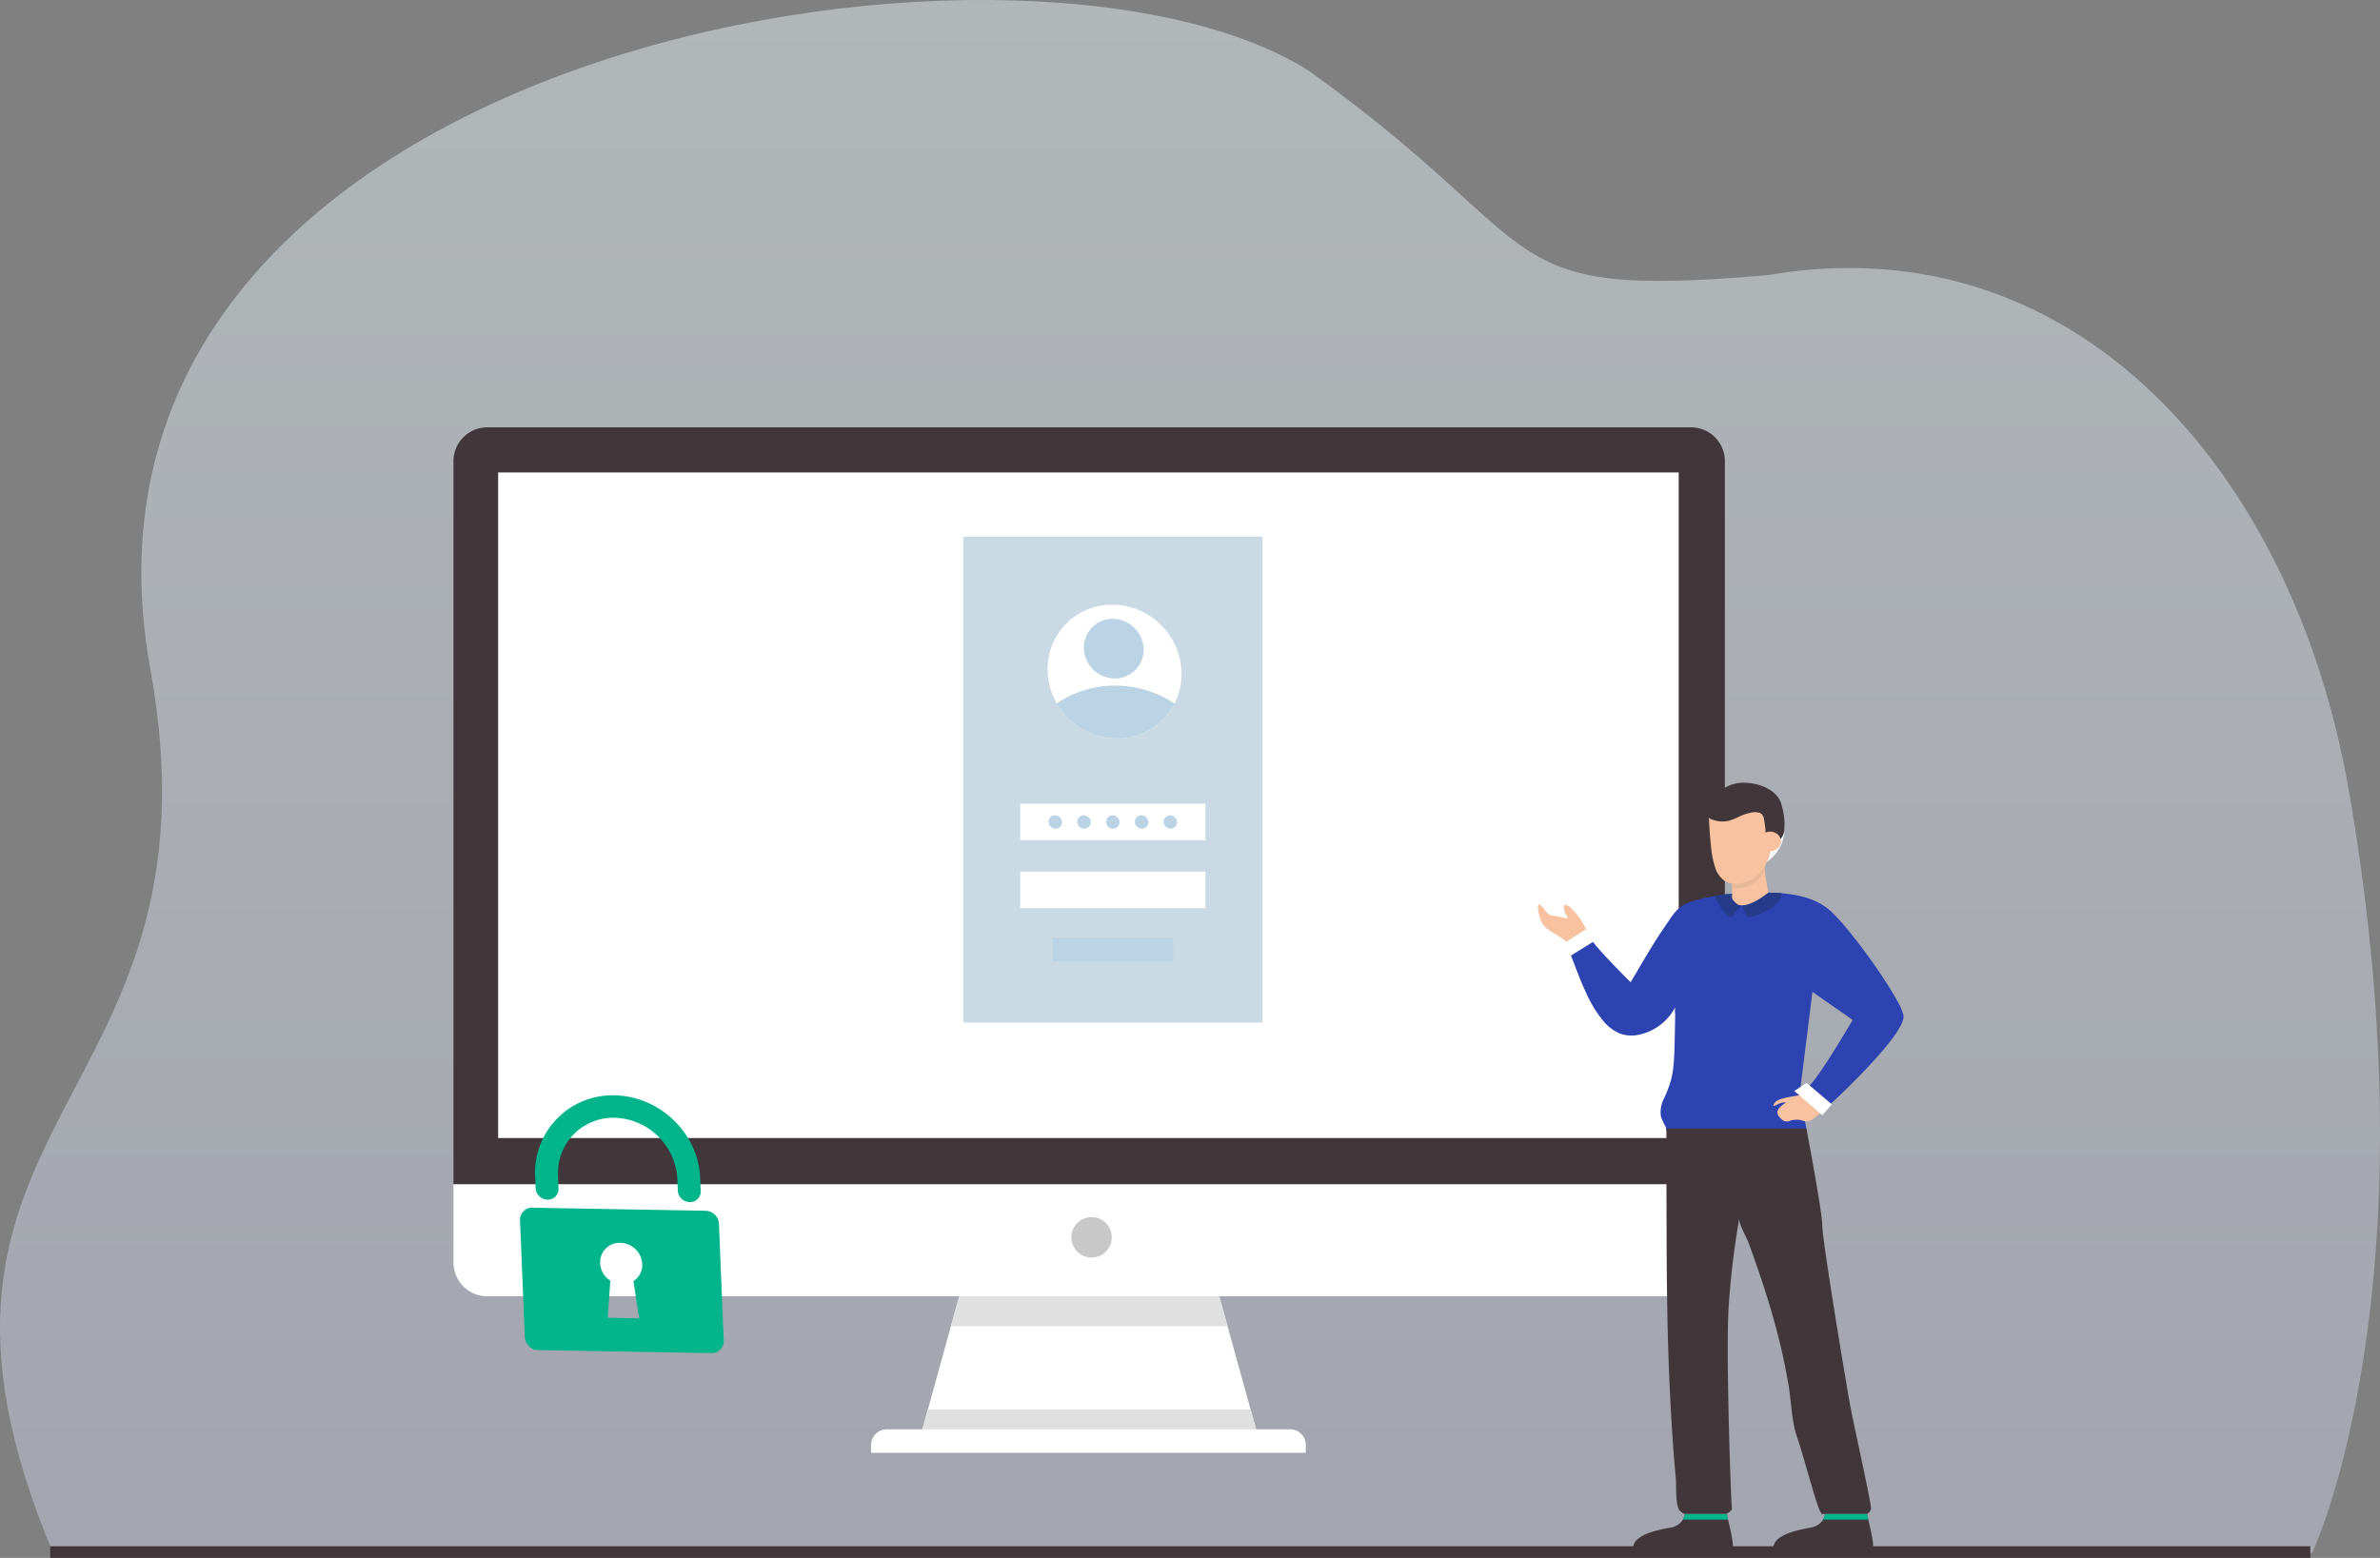 <svg xmlns="http://www.w3.org/2000/svg" xmlns:xlink="http://www.w3.org/1999/xlink" width="613.009" height="401.37" viewBox="0 0 613.009 401.37">
  <rect x="0" y="0" width="613.009" height="401.37" fill="#808080" stroke="none"/>
  <defs>
    <linearGradient id="linear-gradient" x1="0.5" y1="1" x2="0.5" gradientUnits="objectBoundingBox">
      <stop offset="0" stop-color="#c5cadd"/>
      <stop offset="1" stop-color="#e4eff1"/>
    </linearGradient>
  </defs>
  <g id="Groupe_3739" data-name="Groupe 3739" transform="translate(-1047.083 -326)">
    <g id="connexion-28" transform="translate(1047.083 326)">
      <path id="Tracé_12189" data-name="Tracé 12189" d="M723.055,489.295s32.022-67.128,9.409-196.779c-14.224-81.55-70.153-146.169-149.621-132.479-72.651,6.259-53.784-6.443-118.121-52.591-73.715-46.9-327.552-6.414-298.467,154.054C186.834,375.039,93.7,376.325,141.224,489.294H723.055Z" transform="translate(-127.536 -89.156)" opacity="0.5" fill="url(#linear-gradient)"/>
      <g id="Groupe_3730" data-name="Groupe 3730" transform="translate(116.799 110.099)">
        <g id="Groupe_3729" data-name="Groupe 3729">
          <path id="Tracé_12190" data-name="Tracé 12190" d="M421.55,380.065H356.1l-10.973,39.672h87.4Z" transform="translate(-225.074 -158.967)" fill="#fff"/>
          <g id="Groupe_3728" data-name="Groupe 3728" transform="translate(120.054 221.098)">
            <path id="Tracé_12191" data-name="Tracé 12191" d="M420.843,380.065H355.395l-2.9,10.466h71.241Z" transform="translate(-344.421 -380.065)" fill="#e0e0e0"/>
            <path id="Tracé_12192" data-name="Tracé 12192" d="M345.128,416.942h87.4l-2.14-7.738H347.265Z" transform="translate(-345.128 -377.27)" fill="#e0e0e0"/>
          </g>
          <path id="Tracé_12193" data-name="Tracé 12193" d="M441.677,413.875H337.756a4.022,4.022,0,0,0-4.022,4.022v2.02H445.7V417.9A4.02,4.02,0,0,0,441.677,413.875Z" transform="translate(-226.167 -155.724)" fill="#fff"/>
          <path id="Tracé_12194" data-name="Tracé 12194" d="M235.582,356.233v20.181a8.715,8.715,0,0,0,8.715,8.715H554.336a8.716,8.716,0,0,0,8.718-8.715V356.233Z" transform="translate(-235.582 -161.253)" fill="#fff"/>
          <path id="Tracé_12195" data-name="Tracé 12195" d="M563.055,187.033a8.715,8.715,0,0,0-8.718-8.715H244.3a8.714,8.714,0,0,0-8.715,8.715V373.3H563.055Z" transform="translate(-235.582 -178.318)" fill="#41363a"/>
          <rect id="Rectangle_880" data-name="Rectangle 880" width="304.078" height="171.479" transform="translate(11.502 11.622)" fill="#fff"/>
          <path id="Tracé_12196" data-name="Tracé 12196" d="M391.209,369.2A5.206,5.206,0,1,1,386,363.99,5.206,5.206,0,0,1,391.209,369.2Z" transform="translate(-221.653 -160.509)" fill="#c8c8c8"/>
        </g>
      </g>
      <rect id="Rectangle_881" data-name="Rectangle 881" width="77.076" height="125.215" transform="translate(248.099 138.241)" fill="#c9dae5"/>
      <rect id="Rectangle_882" data-name="Rectangle 882" width="47.693" height="9.414" transform="translate(262.781 207.077)" fill="#fff"/>
      <rect id="Rectangle_883" data-name="Rectangle 883" width="47.693" height="9.412" transform="translate(262.781 224.566)" fill="#fff"/>
      <g id="Groupe_3731" data-name="Groupe 3731" transform="translate(396.141 201.669)">
        <path id="Tracé_12197" data-name="Tracé 12197" d="M550.4,272.02a10.486,10.486,0,0,1-4.955,9.753c-5.744,3.584-.595-12.086-.595-12.086Z" transform="translate(-486.911 -261.125)" fill="#f7f7f7"/>
        <path id="Tracé_12198" data-name="Tracé 12198" d="M499,300.032l.048.089c.048.086.092.174.133.262.014.03.023.063.036.092a8.925,8.925,0,0,0,1.292.019l.29-.061c.249-.062.488-.147.73-.229.065-.036.182-.1.407-.206a31.048,31.048,0,0,0,2.727-1.822c-.017-.05-.049-.112-.06-.155a4.236,4.236,0,0,0-.148-.49l0,0c-.073-.206-.16-.422-.263-.649-1.038-2.3-3.478-5.55-4.822-6.131-1.584-.686-.818,1.664-.233,2.564s.391.927-1.3.45-2.771-.16-3.674-1.111-1.661-2.432-2.169-2.139,0,3.492,1.083,5.13S498.527,299.205,499,300.032Z" transform="translate(-491.797 -259.131)" fill="#f8c2a0"/>
        <path id="Tracé_12199" data-name="Tracé 12199" d="M498.546,300.651c.38.812.527,1.707.827,2.548.085.236.174.472.265.708.357.948.738,1.889,1.092,2.834.884,2.3,1.772,4.6,2.833,6.824a31.765,31.765,0,0,0,4.515,7.342,11.839,11.839,0,0,0,3.405,2.75,7.83,7.83,0,0,0,2.757.812,9.177,9.177,0,0,0,2.03-.01,13.7,13.7,0,0,0,10.017-6.87c.062-.116.121-.235.177-.351.011-.03.025-.056.035-.082a6.394,6.394,0,0,0-.02,1.942c-.016,1.689-.05,3.369-.093,5.06-.1,3.781-.034,7.658-.862,11.37a29.516,29.516,0,0,1-1.956,5.274,7.587,7.587,0,0,0-.755,4.622,15.781,15.781,0,0,0,1.164,2.5l.053.132c.015.044.031.089.045.135a2.977,2.977,0,0,1,.1.355c.005.025.009.054.015.079s.013.075.017.113l0,.018c0,.034.008.07.009.111.005.059.009.118.013.18l2.2.02,31.95.306h2.055c0-.012-.007-.023-.009-.037-.04-.228-.083-.444-.122-.649-.177-.934-.306-1.612-.367-1.931a.881.881,0,0,1-.061-.168,1.1,1.1,0,0,1-.041-.342l.054-.388a1.684,1.684,0,0,1,.083-.232,1.367,1.367,0,0,1,1-1.013c.225-.049.458-.083.685-.139.027-.008.054-.018.078-.025.074-.054.206-.1.264-.147a1.466,1.466,0,0,1,1.128-.147,1.485,1.485,0,0,1,.407.186,1.442,1.442,0,0,1,.259.208.218.218,0,0,1,.038.041c.332-.293.71-.628,1.12-1l0,0c.485-.434,1.016-.925,1.588-1.455.02-.015.035-.034.055-.052,6.945-6.444,19.469-19.053,18.677-22.827a14.746,14.746,0,0,0-1.709-3.872c-1.085-1.967-2.284-3.87-3.523-5.741a141.5,141.5,0,0,0-9.215-12.5,50.084,50.084,0,0,0-4.073-4.48c-.105-.1-.211-.2-.321-.3-.077-.068-.154-.135-.231-.2a.067.067,0,0,0-.015-.011c-.045-.039-.092-.078-.139-.116-.074-.064-.152-.123-.229-.185-.045-.035-.092-.071-.139-.11-.087-.068-.179-.137-.272-.206s-.207-.152-.313-.222c-.023-.018-.044-.032-.064-.045-.092-.065-.186-.126-.278-.187-.02-.014-.038-.025-.06-.039-.09-.06-.182-.117-.274-.174s-.2-.122-.3-.184c-.08-.048-.163-.1-.245-.139-.049-.027-.1-.055-.147-.084s-.1-.054-.149-.081c-.533-.283-1.083-.538-1.644-.769a20.574,20.574,0,0,0-2.464-.827q-.7-.189-1.419-.341c-.236-.049-.469-.094-.7-.138-.1-.02-.2-.036-.3-.053-.252-.044-.507-.088-.762-.12-.088-.014-.175-.026-.265-.038-.152-.023-.3-.044-.451-.064-.24-.029-.483-.056-.723-.082-.077-.007-.157-.016-.234-.023-.218-.023-.433-.043-.651-.06h-.013c-.164-.017-.334-.027-.5-.041-.123-.008-.245-.017-.37-.024l-.074,0c-.071,0-.147-.008-.221-.013-.045,0-.092-.007-.137-.009l-.081,0c-.056,0-.11-.007-.167-.007-.206-.013-.413-.021-.62-.03-.059,0-.114,0-.167,0-.088-.005-.177-.008-.267-.01h-.019a.012.012,0,0,0-.008,0c-.1,0-.2-.007-.294-.007-.037,0-.077,0-.114,0H550.9c-.106,0-.206,0-.308-.009h-.127c-.022,0-.041,0-.06,0-.357,0-.712-.01-1.065-.01-.99,0-1.962.02-2.9.045h-.007c-.405.011-.816.017-1.226.025h-.006c-.616.011-1.237.023-1.851.048h-.006c-.31.01-.616.025-.923.042s-.618.045-.926.073c-.037,0-.073.005-.111.01-.074.007-.154.013-.229.022v1.3a.048.048,0,0,0-.009-.01,11.282,11.282,0,0,1-.717-1.214s-.007,0-.007,0c-.077.007-.157.016-.234.025l-.22.023c-.047.008-.1.014-.146.02l-.068.008-.232.03c-.3.037-.607.076-.906.12-.654.093-1.31.2-1.963.311a.164.164,0,0,1-.03.007l-.008,0c-.673.121-1.346.249-2.013.389a34.6,34.6,0,0,0-5.028,1.427c-2.67,1-4.168,3.766-5.731,6.018-3.2,4.614-5.944,9.55-8.838,14.361l0,0c-.2-.2-6.777-6.665-9.686-10.36a7.69,7.69,0,0,1-1.344-2.12,4.557,4.557,0,0,0-.149-.494l-.007,0Zm73.618,19.814.031.023s-8.182,14.077-11.1,16.915h0c-.079.078-.153.146-.225.206a1.1,1.1,0,0,1-.5.285h-.035a9.3,9.3,0,0,1-.987-.042,2.034,2.034,0,0,1-.227-.036.64.64,0,0,1-.3-.108c-.057-.046-.029-.084-.029-.084l3.037-24.352Z" transform="translate(-491.15 -259.398)" fill="#2d43b2"/>
        <path id="Tracé_12200" data-name="Tracé 12200" d="M536.752,288.005a10.915,10.915,0,0,0,.725,1.221v-1.3C537.235,287.953,536.992,287.98,536.752,288.005Z" transform="translate(-487.485 -259.375)" fill="#273b8b"/>
        <path id="Tracé_12201" data-name="Tracé 12201" d="M537.414,284.17v6.479c.237.692,1.062,1,2.134,1.049.117,0,.242.007.366,0h0c3-.022,7.49-1.8,6.966-2.958a2.813,2.813,0,0,1-.131-.351,58.734,58.734,0,0,1-1.125-7.925Z" transform="translate(-487.422 -260.09)" fill="#f8c2a0"/>
        <path id="Tracé_12202" data-name="Tracé 12202" d="M545.827,282.565c-.122.242-.249.481-.386.718a8.272,8.272,0,0,1-2.01,2.438,8.365,8.365,0,0,1-3.844,1.526,5.322,5.322,0,0,1-2.174-.111V284.17l8.211-3.7C545.628,280.437,545.7,281.338,545.827,282.565Z" transform="translate(-487.422 -260.09)" fill="#e6b899"/>
        <path id="Tracé_12203" data-name="Tracé 12203" d="M561.975,337.864l-5.632-4.891s-.927,2.327-2.648,2.618-5.418.74-6.212,1.878-.212.951.793.394a4.155,4.155,0,0,1,2.141-.447s-2.141,1.215-2.275,2.457c-.07.687.571,1.429,1.163,1.955a1.936,1.936,0,0,0,1.85.4,5.439,5.439,0,0,1,3.127-.239l.035.018a3.092,3.092,0,0,0,3.2-.454Z" transform="translate(-486.491 -255.054)" fill="#f8c2a0"/>
        <path id="Tracé_12204" data-name="Tracé 12204" d="M539.695,291.009a11.752,11.752,0,0,0,1.705,3.111s7.04-1.549,8.379-5.357a4.352,4.352,0,0,0,.227-.9c-1.168-.1-2.34-.148-3.492-.165C546.288,287.89,542.587,290.925,539.695,291.009Z" transform="translate(-487.203 -259.397)" fill="#273b8b"/>
        <path id="Tracé_12205" data-name="Tracé 12205" d="M533.278,288.545c.832,1.705,2.869,5.553,4.333,5.546,1.321-1.665,2.7-3.111,2.7-3.111h0a.912.912,0,0,1-.366,0c-.435-.079-1.215-.422-2.134-1.756a10.921,10.921,0,0,1-.725-1.221q-.909.1-1.813.226C534.607,288.321,533.941,288.429,533.278,288.545Z" transform="translate(-487.818 -259.368)" fill="#273b8b"/>
        <path id="Tracé_12206" data-name="Tracé 12206" d="M561.68,337.967l-6.522-5.539-3.119,2.092,7.2,6.248Z" transform="translate(-486.019 -255.106)" fill="#fff"/>
        <path id="Tracé_12207" data-name="Tracé 12207" d="M504.787,295.656l-7.234,4.568,1.065,3.6,8.113-5Z" transform="translate(-491.245 -258.634)" fill="#fff"/>
        <path id="Tracé_12208" data-name="Tracé 12208" d="M521.978,343.685c0,.61,0,1.219,0,1.821,0,2.1,0,4.2.014,6.3q0,9.655.035,19.3c.034,11.672.178,23.6.649,35.37q.363,9.025,1,18.03.324,4.512.745,9.011c.164,1.824-.243,6.97,1.156,8.258a3.393,3.393,0,0,0,.776.561h0l.378.131H537.5v-.007c-.032-.16,1.586-.738,1.347-1.689s-1.586-39.349-.845-51.515a211.15,211.15,0,0,1,2.744-22.974c-.212,1.345,1.85,4.859,2.36,6.242q1.34,3.658,2.609,7.338c1.668,4.887,3.211,9.816,4.535,14.806a151.77,151.77,0,0,1,3.265,15.161c.694,4.3.73,9.014,2.228,13.136,1.267,3.492,5.158,18.407,6.028,19.085.1.078.117.218.065.414H573.68a2.154,2.154,0,0,0,.988-1.246c.28-.95-4.4-21.292-5.565-27.847s-6.982-41.57-6.982-45.27c0-2.9-2.744-17.79-3.932-24.094-.055-.3-.107-.571-.154-.831H521.92A2.828,2.828,0,0,1,521.978,343.685Z" transform="translate(-488.908 -254.075)" fill="#41363a"/>
        <path id="Tracé_12209" data-name="Tracé 12209" d="M514.153,442.449c4.52,0,25.025.592,25.6,0,.42-.427-.573-4.81-1.139-7.18-.2-.829-.349-1.412-.366-1.489H527.476a3.43,3.43,0,0,1-.518,1.489,4.616,4.616,0,0,1-3.311,2.036C519.941,437.988,514.314,439.224,514.153,442.449Z" transform="translate(-489.653 -245.385)" fill="#41363a"/>
        <path id="Tracé_12210" data-name="Tracé 12210" d="M547.838,278.442a11.8,11.8,0,0,1-.613,2.608c-.267.552-.537,1.1-.844,1.634a8.375,8.375,0,0,1-6.7,4.541,5.475,5.475,0,0,1-3.681-.644,6.7,6.7,0,0,1-2.49-3.683,23.113,23.113,0,0,1-1.016-5.351,89.606,89.606,0,0,1-.546-9.026l13.746-.665Z" transform="translate(-487.947 -261.3)" fill="#f8c2a0"/>
        <path id="Tracé_12211" data-name="Tracé 12211" d="M551.253,274.977c.028-.088.055-.173.078-.262.015-.057.036-.11.05-.163-.005.01-.014.015-.019.023a3.971,3.971,0,0,0,.124-1,19.675,19.675,0,0,0-.948-6.59c-1.246-3.355-5.469-4.9-8.765-5.095a9.6,9.6,0,0,0-9.32,5.082l.006-.023-.029.069a8.633,8.633,0,0,0-.382.887,8.5,8.5,0,0,0-.458,2.019c-.1,1,1.033,1.408,1.809,1.617a7.545,7.545,0,0,0,3.59.161,15.759,15.759,0,0,0,2.939-1.174,12.256,12.256,0,0,1,2.722-.911,4.066,4.066,0,0,1,2.688.111,2.313,2.313,0,0,1,.871,1.641c.077.4.136.8.191,1.2.013.087.023.169.032.258.051.4.094.8.126,1.2.022.259.042.521.058.782a12.415,12.415,0,0,1,.018,2.957c-.068.389.95.142,2.064-.238.077-.026.152-.056.225-.088a.271.271,0,0,0,.068-.03c.054-.022.107-.044.16-.069l.067-.032c.02-.01.038-.022.058-.031s.036-.02.054-.03.06-.03.087-.045l.023-.013c.065-.037.126-.077.186-.115l.068-.047a1.3,1.3,0,0,0,.127-.092.007.007,0,0,0,0,0l.036-.027.03-.021c.047-.037.094-.077.141-.115.023-.02.045-.041.068-.059l.129-.119c.025-.025.047-.048.071-.071l.012-.012.03-.032c.014-.017.032-.034.049-.051s.045-.05.07-.076.06-.072.09-.111.067-.079.1-.124.047-.064.07-.1a.145.145,0,0,1,.02-.026.82.82,0,0,0,.054-.078c.022-.032.041-.065.063-.1s.041-.067.062-.1.038-.071.058-.106.02-.048.03-.069a2.589,2.589,0,0,0,.117-.255A3.215,3.215,0,0,0,551.253,274.977Z" transform="translate(-487.981 -261.874)" fill="#41363a"/>
        <ellipse id="Ellipse_239" data-name="Ellipse 239" cx="2.756" cy="2.518" rx="2.756" ry="2.518" transform="translate(57.056 12.581)" fill="#f8c2a0"/>
        <path id="Tracé_12212" data-name="Tracé 12212" d="M525.838,435.219H537.48c-.2-.782-.339-1.328-.355-1.4v-.005a.032.032,0,0,1,.012-.032H526.356a.251.251,0,0,0,0,.037A3.36,3.36,0,0,1,525.838,435.219Z" transform="translate(-488.532 -245.385)" fill="#00b48b"/>
        <path id="Tracé_12213" data-name="Tracé 12213" d="M547.111,442.449c4.518,0,25.025.592,25.6,0,.421-.427-.573-4.81-1.139-7.18-.2-.829-.349-1.412-.365-1.489H560.433a3.434,3.434,0,0,1-.517,1.489A4.614,4.614,0,0,1,556.6,437.3C552.9,437.988,547.272,439.224,547.111,442.449Z" transform="translate(-486.492 -245.385)" fill="#41363a"/>
        <path id="Tracé_12214" data-name="Tracé 12214" d="M558.8,435.219h11.642c-.2-.782-.339-1.328-.354-1.4v-.005c0-.01,0-.02.011-.032H559.313v.037A3.4,3.4,0,0,1,558.8,435.219Z" transform="translate(-485.371 -245.385)" fill="#00b48b"/>
      </g>
      <g id="Groupe_3732" data-name="Groupe 3732" transform="translate(269.829 155.781)">
        <path id="Tracé_12215" data-name="Tracé 12215" d="M409.949,245.009a16.746,16.746,0,0,1-1.8,8.213,16.529,16.529,0,0,1-14.851,9.028,17.933,17.933,0,0,1-15.465-9.028,17.574,17.574,0,0,1-2.361-8.213,16.548,16.548,0,0,1,16.655-17.238A17.966,17.966,0,0,1,409.949,245.009Z" transform="translate(-375.459 -227.771)" fill="#fff"/>
        <path id="Tracé_12216" data-name="Tracé 12216" d="M407.936,251.4a16.529,16.529,0,0,1-14.851,9.028,17.933,17.933,0,0,1-15.465-9.028,26.442,26.442,0,0,1,15-4.592A27.955,27.955,0,0,1,407.936,251.4Z" transform="translate(-375.251 -225.945)" fill="#bad3e5"/>
        <path id="Tracé_12217" data-name="Tracé 12217" d="M399.366,238.791a7.371,7.371,0,0,1-7.419,7.68,8,8,0,0,1-7.939-7.68,7.371,7.371,0,0,1,7.417-7.679A8,8,0,0,1,399.366,238.791Z" transform="translate(-374.639 -227.45)" fill="#bad3e5"/>
      </g>
      <g id="Groupe_3733" data-name="Groupe 3733" transform="translate(270.077 210.055)">
        <path id="Tracé_12218" data-name="Tracé 12218" d="M392.655,277.616a1.657,1.657,0,0,1-1.666,1.723,1.793,1.793,0,0,1-1.778-1.723,1.65,1.65,0,0,1,1.662-1.722A1.8,1.8,0,0,1,392.655,277.616Z" transform="translate(-374.384 -275.894)" fill="#bad3e5"/>
        <path id="Tracé_12219" data-name="Tracé 12219" d="M385.891,277.616a1.655,1.655,0,0,1-1.664,1.723,1.8,1.8,0,0,1-1.781-1.723,1.655,1.655,0,0,1,1.665-1.722A1.792,1.792,0,0,1,385.891,277.616Z" transform="translate(-375.033 -275.894)" fill="#bad3e5"/>
        <path id="Tracé_12220" data-name="Tracé 12220" d="M379.129,277.616a1.656,1.656,0,0,1-1.665,1.723,1.8,1.8,0,0,1-1.781-1.723,1.652,1.652,0,0,1,1.664-1.722A1.8,1.8,0,0,1,379.129,277.616Z" transform="translate(-375.682 -275.894)" fill="#bad3e5"/>
        <path id="Tracé_12221" data-name="Tracé 12221" d="M399.419,277.616a1.657,1.657,0,0,1-1.664,1.723,1.8,1.8,0,0,1-1.781-1.723,1.65,1.65,0,0,1,1.663-1.722A1.8,1.8,0,0,1,399.419,277.616Z" transform="translate(-373.736 -275.894)" fill="#bad3e5"/>
        <path id="Tracé_12222" data-name="Tracé 12222" d="M406.18,277.616a1.653,1.653,0,0,1-1.66,1.723,1.8,1.8,0,0,1-1.782-1.723,1.65,1.65,0,0,1,1.661-1.722A1.793,1.793,0,0,1,406.18,277.616Z" transform="translate(-373.087 -275.894)" fill="#bad3e5"/>
      </g>
      <g id="Groupe_3734" data-name="Groupe 3734" transform="translate(133.941 282.19)">
        <path id="Tracé_12223" data-name="Tracé 12223" d="M298.4,362.555l-44.578-.78a3.094,3.094,0,0,0-3.192,3.209l1.234,30.149a3.547,3.547,0,0,0,3.461,3.324l44.584.775a3.078,3.078,0,0,0,3.189-3.211l-1.236-30.139A3.553,3.553,0,0,0,298.4,362.555Zm-17.1,27.714-8.071-.14.656-9.563a5.632,5.632,0,0,1-2.627-4.5,5.019,5.019,0,0,1,5.214-5.246,5.781,5.781,0,0,1,5.638,5.435,4.924,4.924,0,0,1-2.262,4.408Z" transform="translate(-250.63 -332.812)" fill="#00b48b"/>
        <path id="Tracé_12224" data-name="Tracé 12224" d="M294,362.855h0a3.133,3.133,0,0,1-3.067-2.953l-.122-2.943a16.656,16.656,0,0,0-15.226-15.775,14.242,14.242,0,0,0-15.513,14.8l.129,3.393a2.726,2.726,0,0,1-2.83,2.845h0a3.134,3.134,0,0,1-3.065-2.95l-.119-2.877a19.931,19.931,0,0,1,19.56-21.042c12.083-.243,22.46,9.473,22.944,21.269l.141,3.389A2.732,2.732,0,0,1,294,362.855Z" transform="translate(-250.29 -335.347)" fill="#00b48b"/>
      </g>
      <rect id="Rectangle_884" data-name="Rectangle 884" width="31.046" height="6.127" transform="translate(271.101 241.605)" fill="#bad3e5"/>
    </g>
    <line id="Ligne_773" data-name="Ligne 773" x2="582.128" transform="translate(1060.012 725.87)" fill="none" stroke="#41363a" stroke-miterlimit="10" stroke-width="3"/>
  </g>
</svg>
